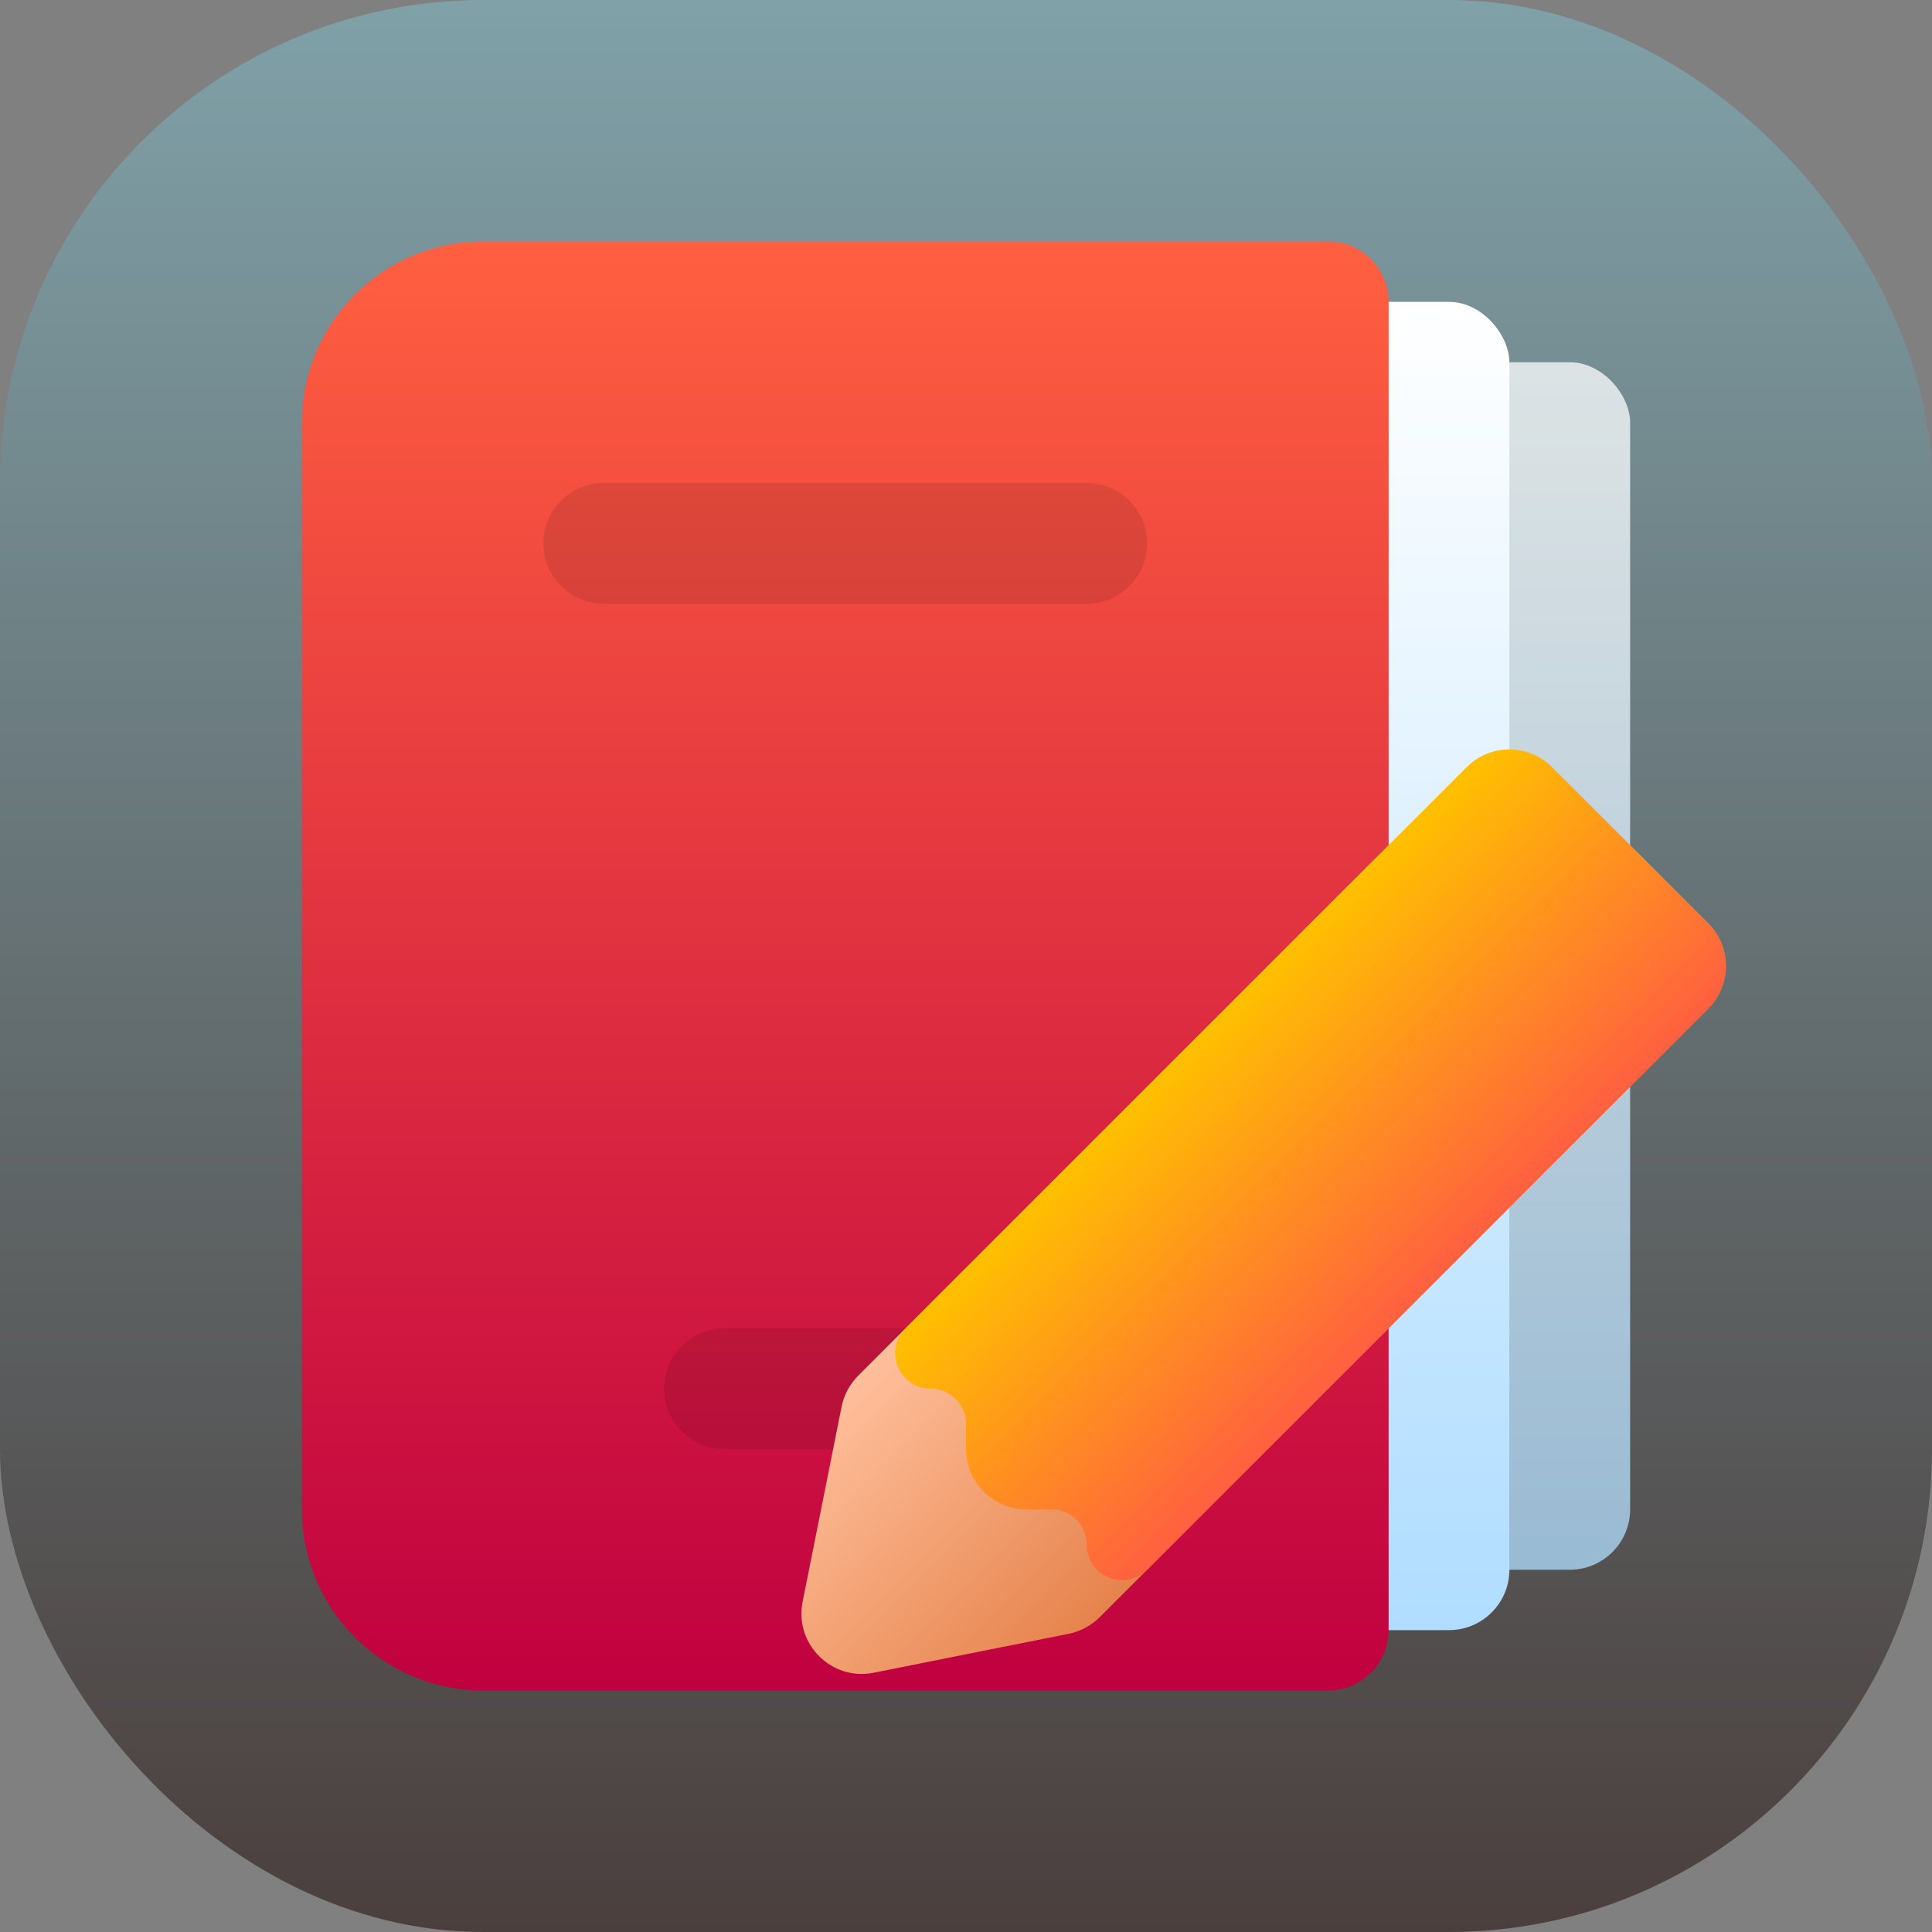 <svg width="16" height="16" viewBox="0 0 16 16" fill="none" xmlns="http://www.w3.org/2000/svg">
<rect x="0" y="0" width="16" height="16" fill="#808080" stroke="none"/>
<rect width="16" height="16" rx="4" fill="url(#paint0_linear_411_121)"/>
<rect x="8.5" y="3" width="5" height="10" rx="0.5" fill="url(#paint1_linear_411_121)" fill-opacity="0.75"/>
<rect x="7.5" y="2.5" width="5" height="11" rx="0.5" fill="url(#paint2_linear_411_121)"/>
<path d="M2.5 3.5C2.5 2.672 3.172 2 4 2H11C11.276 2 11.5 2.224 11.5 2.5V13.5C11.5 13.776 11.276 14 11 14H4C3.172 14 2.5 13.328 2.5 12.5V3.5Z" fill="url(#paint3_linear_411_121)"/>
<path d="M4.5 4.5C4.5 4.224 4.724 4 5 4L9 4C9.276 4 9.5 4.224 9.5 4.5C9.5 4.776 9.276 5 9 5H5C4.724 5 4.5 4.776 4.5 4.5Z" fill="black" fill-opacity="0.1"/>
<path d="M5.5 11.5C5.5 11.224 5.724 11 6 11H8C8.276 11 8.5 11.224 8.5 11.5C8.5 11.776 8.276 12 8 12H6C5.724 12 5.5 11.776 5.5 11.5Z" fill="black" fill-opacity="0.1"/>
<path d="M8.852 13.53L7.235 13.853C6.886 13.923 6.577 13.614 6.647 13.265L6.97 11.648C6.99 11.552 7.037 11.463 7.107 11.393L12.146 6.354C12.342 6.158 12.658 6.158 12.854 6.354L14.146 7.646C14.342 7.842 14.342 8.158 14.146 8.354L9.107 13.393C9.037 13.463 8.948 13.51 8.852 13.53Z" fill="url(#paint4_linear_411_121)"/>
<path d="M12.146 6.354L7.5 11C7.315 11.184 7.446 11.5 7.707 11.5C7.869 11.5 8 11.631 8 11.793V12C8 12.276 8.224 12.5 8.5 12.5H8.707C8.869 12.5 9 12.631 9 12.793C9 13.054 9.315 13.184 9.5 13L14.146 8.354C14.342 8.158 14.342 7.842 14.146 7.646L12.854 6.354C12.658 6.158 12.342 6.158 12.146 6.354Z" fill="url(#paint5_linear_411_121)"/>
<defs>
<linearGradient id="paint0_linear_411_121" x1="8" y1="0" x2="8" y2="16" gradientUnits="userSpaceOnUse">
<stop stop-color="#80A1A8"/>
<stop offset="1" stop-color="#4A3F3D"/>
</linearGradient>
<linearGradient id="paint1_linear_411_121" x1="11" y1="3" x2="11" y2="13" gradientUnits="userSpaceOnUse">
<stop stop-color="white"/>
<stop offset="1" stop-color="#B0DDFF"/>
</linearGradient>
<linearGradient id="paint2_linear_411_121" x1="10" y1="2.5" x2="10" y2="13.5" gradientUnits="userSpaceOnUse">
<stop stop-color="white"/>
<stop offset="1" stop-color="#B0DDFF"/>
</linearGradient>
<linearGradient id="paint3_linear_411_121" x1="7" y1="2" x2="7" y2="14" gradientUnits="userSpaceOnUse">
<stop stop-color="#FF6040"/>
<stop offset="1" stop-color="#C00040"/>
</linearGradient>
<linearGradient id="paint4_linear_411_121" x1="9.5" y1="9" x2="11.5" y2="11" gradientUnits="userSpaceOnUse">
<stop stop-color="#FFBF9B"/>
<stop offset="1" stop-color="#E6834C"/>
</linearGradient>
<linearGradient id="paint5_linear_411_121" x1="9.5" y1="9" x2="11.5" y2="11" gradientUnits="userSpaceOnUse">
<stop stop-color="#FFC000"/>
<stop offset="1" stop-color="#FF6040"/>
</linearGradient>
</defs>
</svg>
